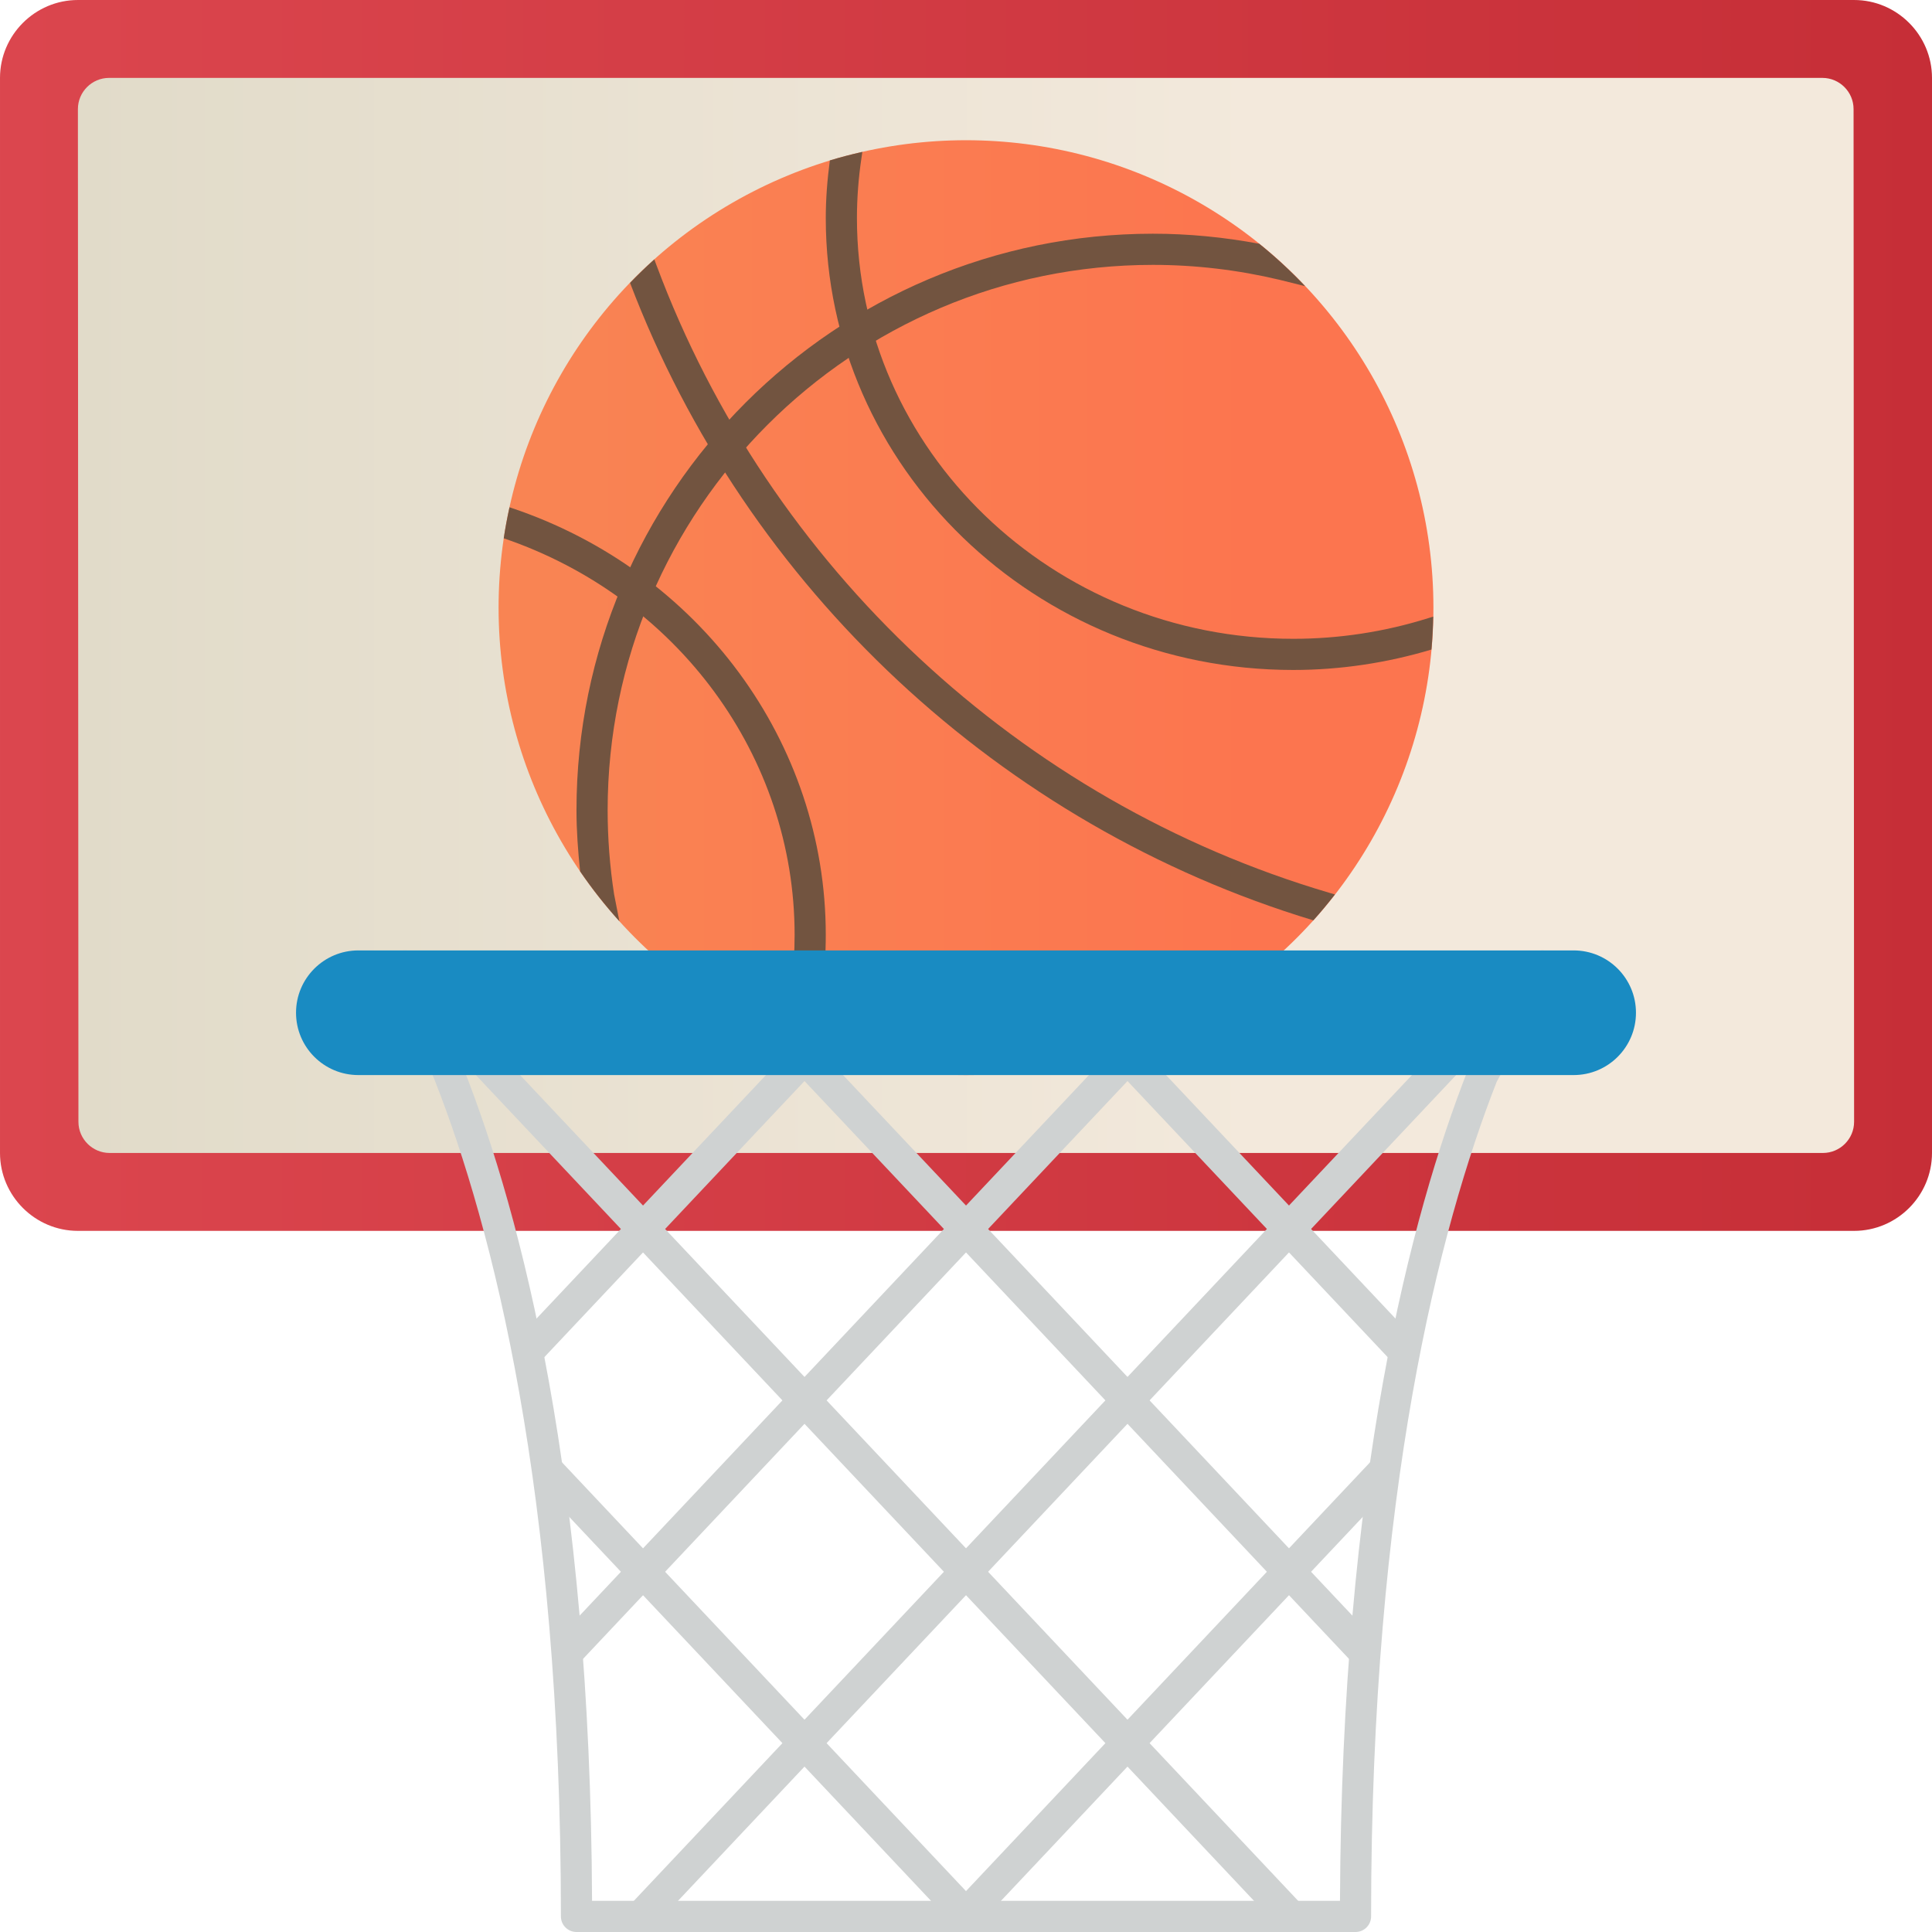 <svg id="Smooth" enable-background="new 0 0 124 124" height="512" viewBox="0 0 124 124" width="512" xmlns="http://www.w3.org/2000/svg" xmlns:xlink="http://www.w3.org/1999/xlink"><linearGradient id="SVGID_1_" gradientUnits="userSpaceOnUse" x1="0" x2="124" y1="39.5" y2="39.5"><stop offset="0" stop-color="#db464e"/><stop offset="1" stop-color="#c62e37"/></linearGradient><linearGradient id="SVGID_2_" gradientUnits="userSpaceOnUse" x1="5" x2="119" y1="39.5" y2="39.5"><stop offset="0" stop-color="#e1dbc9"/><stop offset=".667" stop-color="#f3e9dc"/></linearGradient><linearGradient id="SVGID_3_" gradientUnits="userSpaceOnUse" x1="32" x2="92" y1="39" y2="39"><stop offset=".04" stop-color="#f98453"/><stop offset=".809" stop-color="#fc754f"/></linearGradient><linearGradient id="lg1"><stop offset="0" stop-color="#906656"/><stop offset="1" stop-color="#725440"/></linearGradient><linearGradient id="SVGID_4_" gradientUnits="userSpaceOnUse" x1="2.39" x2="17.134" xlink:href="#lg1" y1="37.062" y2="37.062"/><linearGradient id="SVGID_5_" gradientUnits="userSpaceOnUse" x1="29.122" x2="38.165" xlink:href="#lg1" y1="26.375" y2="26.375"/><linearGradient id="SVGID_6_" gradientUnits="userSpaceOnUse" x1="20.549" x2="28.044" xlink:href="#lg1" y1="49.929" y2="49.929"/><linearGradient id="SVGID_7_" gradientUnits="userSpaceOnUse" x1="24.697" x2="33.519" xlink:href="#lg1" y1="37.86" y2="37.86"/><linearGradient id="lg2"><stop offset="0" stop-color="#cfd2d2"/><stop offset="1" stop-color="#a9adb0"/></linearGradient><linearGradient id="SVGID_8_" gradientUnits="userSpaceOnUse" x1="50.593" x2="53.26" xlink:href="#lg2" y1="45.949" y2="29.449"/><linearGradient id="SVGID_9_" gradientUnits="userSpaceOnUse" x1="63.507" x2="66.174" xlink:href="#lg2" y1="48.037" y2="31.537"/><linearGradient id="SVGID_10_" gradientUnits="userSpaceOnUse" x1="76.224" x2="78.89" xlink:href="#lg2" y1="50.092" y2="33.592"/><linearGradient id="SVGID_11_" gradientUnits="userSpaceOnUse" x1="83.956" x2="86.622" xlink:href="#lg2" y1="51.341" y2="34.841"/><linearGradient id="SVGID_12_" gradientUnits="userSpaceOnUse" x1="81.585" x2="84.251" xlink:href="#lg2" y1="50.958" y2="34.458"/><linearGradient id="SVGID_13_" gradientUnits="userSpaceOnUse" x1="71.807" x2="74.474" xlink:href="#lg2" y1="49.378" y2="32.878"/><linearGradient id="SVGID_14_" gradientUnits="userSpaceOnUse" x1="62.347" x2="65.013" xlink:href="#lg2" y1="47.849" y2="31.349"/><linearGradient id="SVGID_15_" gradientUnits="userSpaceOnUse" x1="58.979" x2="61.646" xlink:href="#lg2" y1="47.305" y2="30.805"/><linearGradient id="SVGID_16_" gradientUnits="userSpaceOnUse" x1="124.8" x2="135.55" xlink:href="#lg2" y1="132.788" y2="140.413"/><linearGradient id="SVGID_17_" gradientUnits="userSpaceOnUse" x1="-206.75" x2="-56.25" y1="65" y2="65"><stop offset="0" stop-color="#50a6d0"/><stop offset="1" stop-color="#198bc2"/></linearGradient><g><path d="m119 79h-114c-2.75 0-5-2.25-5-5v-69c0-2.75 2.25-5 5-5h114c2.75 0 5 2.25 5 5v69c0 2.75-2.25 5-5 5z" fill="url(#SVGID_1_)"/><path d="m117.001 74h-109.968c-1.099 0-1.999-.9-1.999-2l-.034-65c0-1.1.899-2 1.999-2h109.968c1.099 0 1.999.9 1.999 2l.034 65c0 1.1-.899 2-1.999 2z" fill="url(#SVGID_2_)"/><circle cx="62" cy="39" fill="url(#SVGID_3_)" r="30"/><path d="m80.823 15.646c-2.26-.423-4.546-.646-6.823-.646-20.402 0-37 16.598-37 37 0 1.303.095 2.615.235 3.93.768 1.121 1.608 2.189 2.517 3.194l-.339-1.734c-.274-1.779-.413-3.592-.413-5.39 0-19.299 15.701-35 35-35 2.723 0 5.463.324 8.136.961l1.63.406c-.919-.97-1.901-1.88-2.943-2.721z" fill="url(#SVGID_4_)"/><path d="m91.874 41.69c.062-.698.098-1.404.112-2.115l-.33.103c-2.8.878-5.712 1.322-8.656 1.322-15.439 0-28-12.112-28-27 0-1.266.097-2.561.289-3.852l.059-.399c-.705.16-1.402.339-2.087.548-.165 1.241-.261 2.484-.261 3.703 0 15.99 13.458 29 30 29 3.016 0 5.997-.449 8.874-1.31z" fill="url(#SVGID_5_)"/><path d="m32.821 32.598-.12-.04c-.144.657-.27 1.319-.37 1.991 11.171 3.809 18.669 14.015 18.669 25.451 0 2.221-.285 4.43-.84 6.569.616.265 1.244.507 1.88.731l.025-.096c.621-2.344.935-4.768.935-7.204 0-12.348-8.109-23.359-20.179-27.402z" fill="url(#SVGID_6_)"/><path d="m84.294 59.07c.483-.536.942-1.092 1.386-1.662l-.393-.116c-19.802-5.846-35.932-20.894-43.146-40.253l-.145-.39c-.539.482-1.057.986-1.559 1.506 7.455 19.601 23.795 34.845 43.857 40.915z" fill="url(#SVGID_7_)"/><path d="m58.592 62h-2.835l-22.15 23.508c.167.81.331 1.637.49 2.489z" fill="url(#SVGID_8_)"/><path d="m79.323 62h-2.835l-40.205 42.669c.075.912.143 1.844.208 2.788z" fill="url(#SVGID_9_)"/><path d="m97.529 64.678 1.471-2.678h-1.783l-57.478 61h2.835z" fill="url(#SVGID_10_)"/><path d="m88.622 96.13c.159-1.214.327-2.395.503-3.542l-28.656 30.412h2.834z" fill="url(#SVGID_11_)"/><path d="m89.904 87.997c.159-.852.323-1.679.49-2.489l-22.152-23.508h-2.835z" fill="url(#SVGID_12_)"/><path d="m87.51 107.457c.064-.944.133-1.876.208-2.788l-40.206-42.669h-2.835z" fill="url(#SVGID_13_)"/><path d="m84.261 123-57.478-61h-.783l1.556 3.83 53.87 57.17z" fill="url(#SVGID_14_)"/><path d="m60.696 123h2.834l-28.655-30.411c.176 1.147.344 2.328.503 3.542z" fill="url(#SVGID_15_)"/><path d="m87 124h-50c-.552 0-1-.447-1-1 0-27.324-4.397-44.248-8.086-53.634l-2.84-6.99c-.208-.512.038-1.095.55-1.303.515-.208 1.095.039 1.303.55l2.844 7c3.711 9.441 8.121 26.325 8.228 53.376h48.004c.106-27.051 4.517-43.935 8.223-53.366.016-.039.034-.078.054-.115l3.844-7c.266-.484.873-.662 1.358-.395.484.266.661.874.395 1.358l-3.813 6.943c-3.685 9.399-8.064 26.308-8.064 53.576 0 .553-.448 1-1 1z" fill="url(#SVGID_16_)"/><path d="m101 69h-78c-2.209 0-4-1.791-4-4 0-2.209 1.791-4 4-4h78c2.209 0 4 1.791 4 4 0 2.209-1.791 4-4 4z" fill="url(#SVGID_17_)"/></g></svg>
